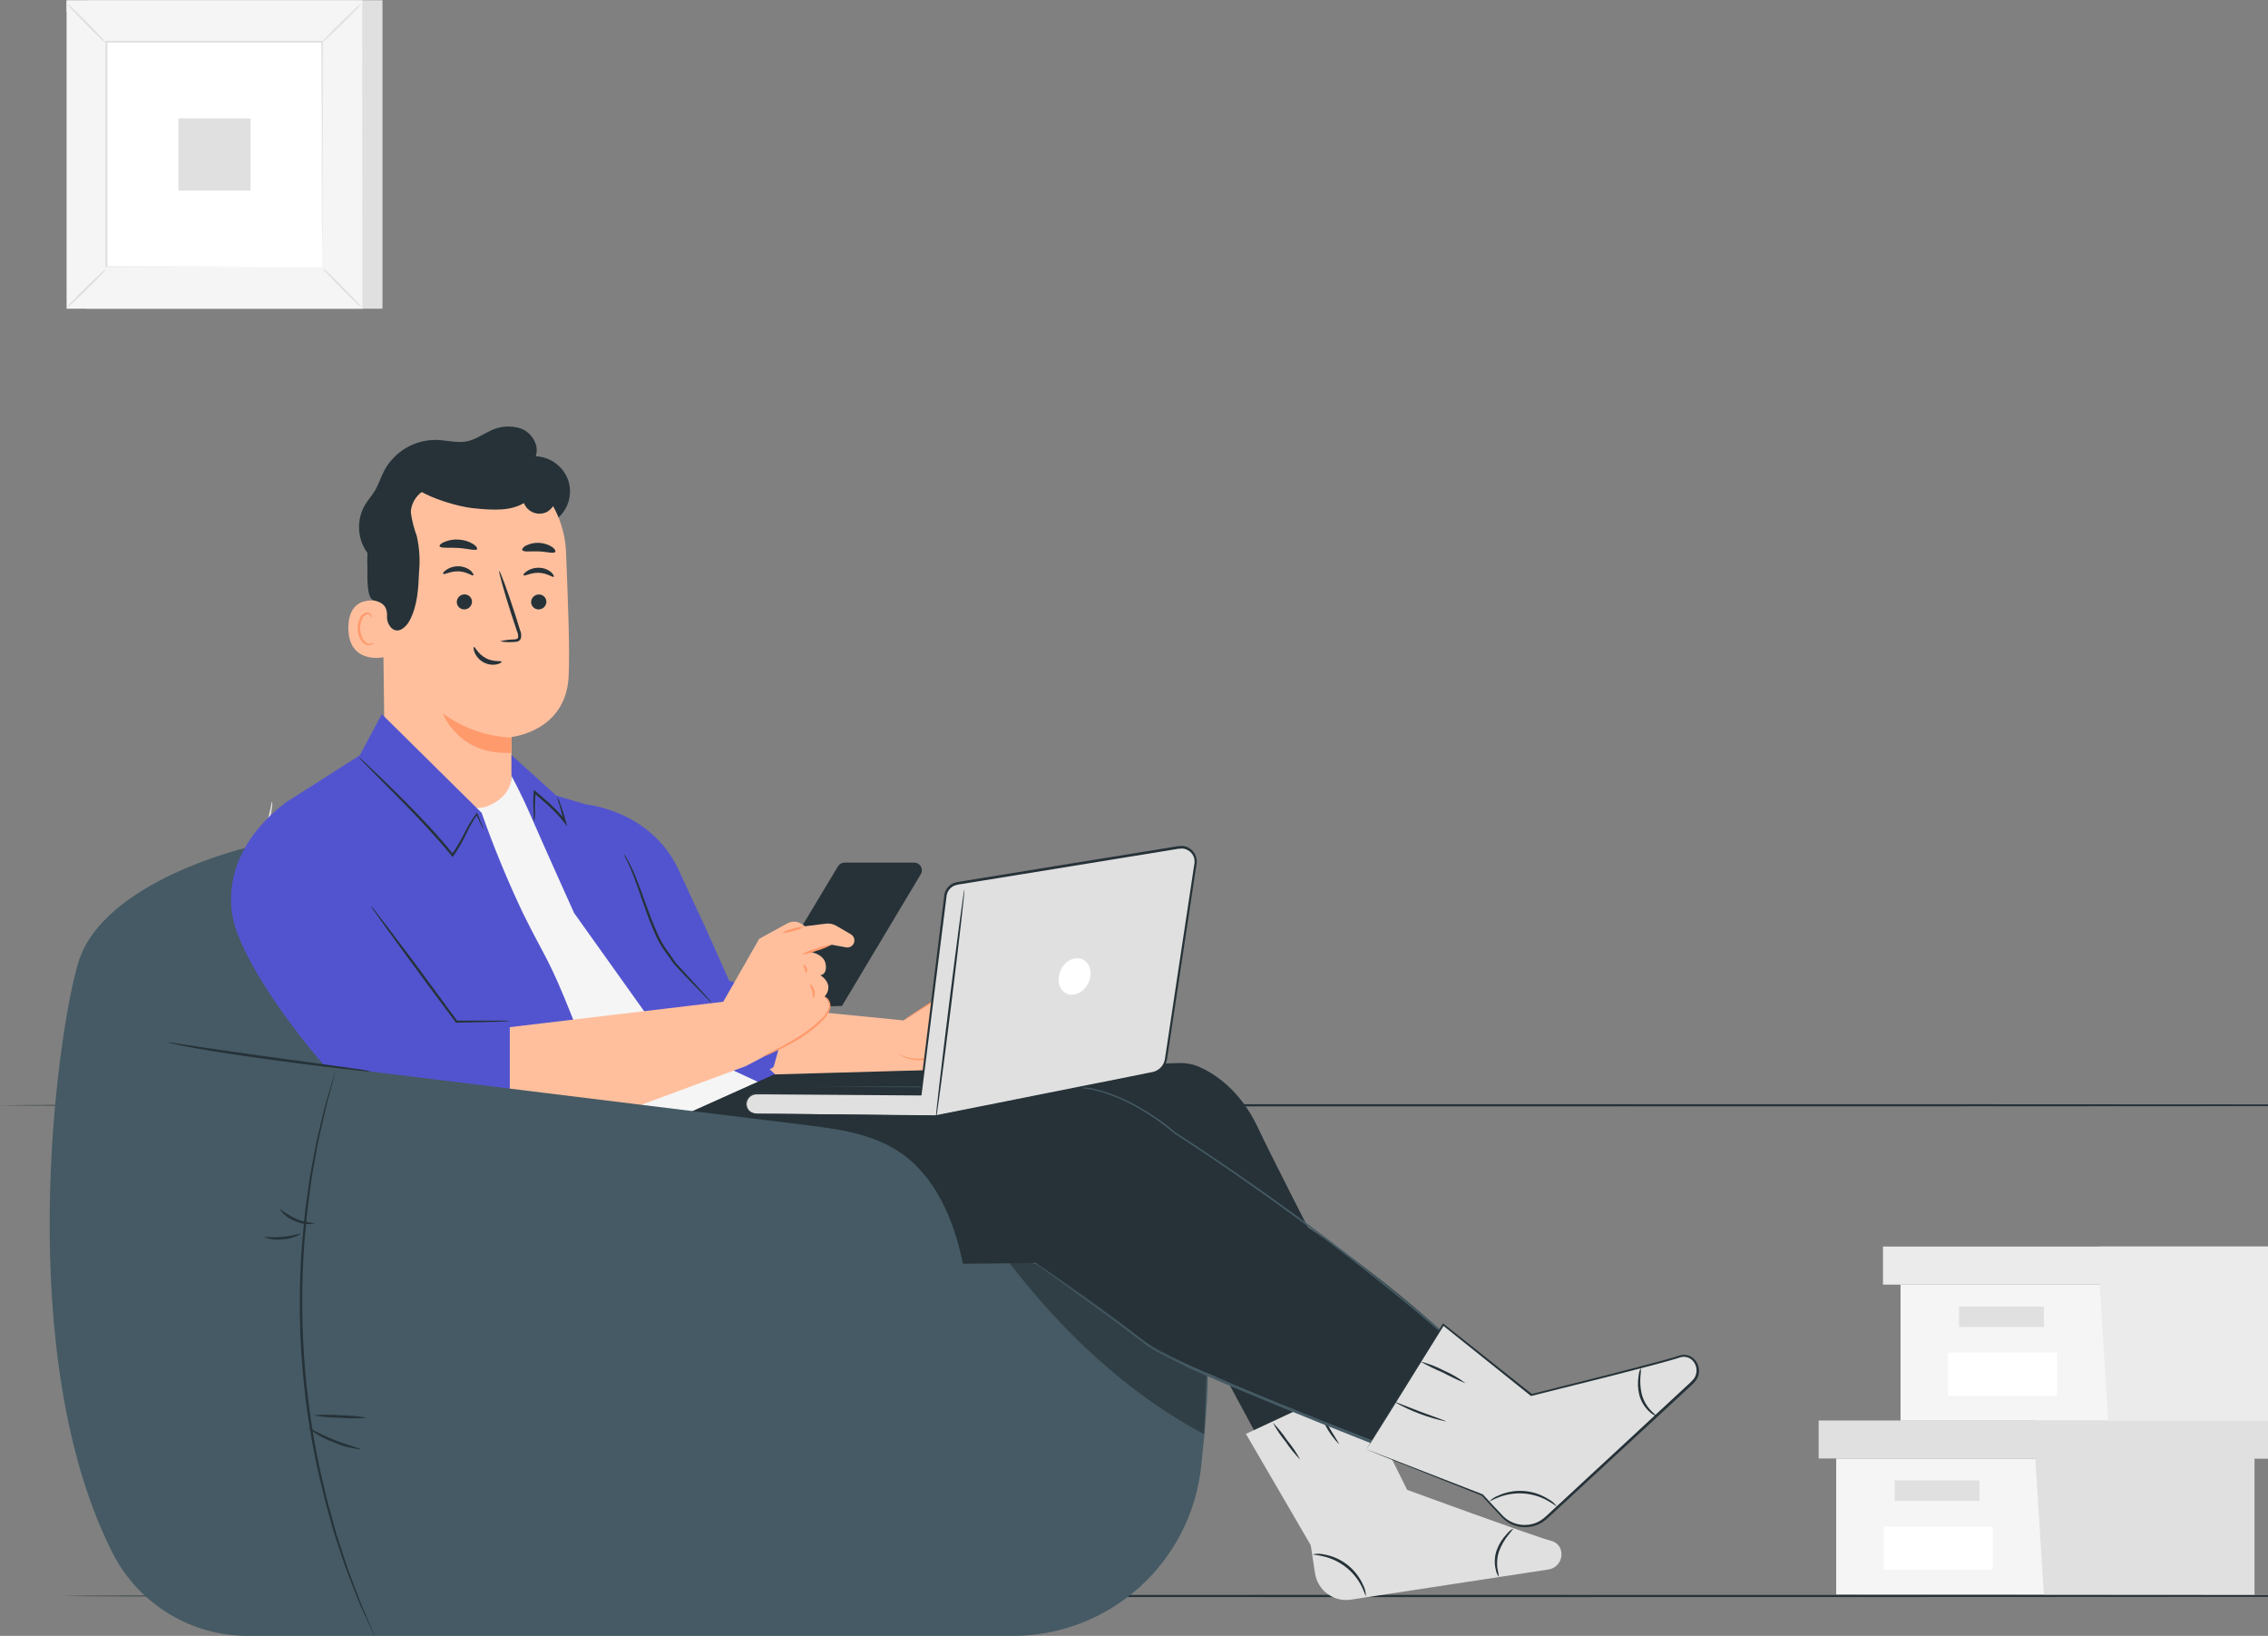 <svg width="624" height="450" viewBox="0 0 624 450" fill="none" xmlns="http://www.w3.org/2000/svg">
<rect x="0" y="0" width="624" height="450" fill="#808080" stroke="none"/>
<path d="M105.231 0.07H23.838V84.917H105.231V0.07Z" fill="#E0E0E0"/>
<path d="M99.718 0.07H18.325V84.917H99.718V0.07Z" fill="#F5F5F5"/>
<path d="M99.741 84.941H18.36V0H99.8L99.741 84.941ZM18.348 84.941H99.681V0.095H18.36L18.348 84.941Z" fill="#E0E0E0"/>
<path d="M88.775 11.476H29.268V73.502H88.775V11.476Z" fill="white"/>
<path d="M29.269 73.928C28.851 74.546 28.367 75.118 27.825 75.631C26.879 76.637 25.542 77.997 24.051 79.464C22.561 80.931 21.177 82.256 20.159 83.191C19.613 83.731 19.01 84.211 18.361 84.622C18.772 83.995 19.261 83.422 19.816 82.919C20.774 81.913 22.111 80.552 23.614 79.074C25.116 77.595 26.488 76.282 27.506 75.347C28.03 74.8 28.623 74.323 29.269 73.928Z" fill="#E0E0E0"/>
<path d="M88.774 73.774C89.414 74.192 90.001 74.685 90.525 75.241C91.531 76.187 92.891 77.524 94.358 79.015C95.825 80.505 97.15 81.889 98.085 82.907C98.625 83.423 99.105 83.999 99.516 84.622C98.889 84.211 98.317 83.722 97.813 83.167C96.807 82.221 95.447 80.884 93.968 79.382C92.489 77.879 91.176 76.495 90.241 75.478C89.68 74.976 89.187 74.403 88.774 73.774Z" fill="#E0E0E0"/>
<path d="M88.609 11.641C89.032 11.019 89.524 10.447 90.076 9.937C91.022 8.932 92.359 7.571 93.862 6.104C95.364 4.637 96.737 3.312 97.742 2.378C98.257 1.832 98.838 1.351 99.469 0.946C99.048 1.569 98.555 2.14 98.002 2.65C97.056 3.655 95.719 5.016 94.217 6.495C92.714 7.973 91.33 9.287 90.325 10.221C89.815 10.765 89.238 11.242 88.609 11.641Z" fill="#E0E0E0"/>
<path d="M29.103 11.83C28.478 11.411 27.907 10.919 27.399 10.363C26.394 9.417 25.033 8.08 23.555 6.578C22.076 5.075 20.727 3.667 19.84 2.662C19.273 2.154 18.776 1.573 18.361 0.935C18.996 1.341 19.579 1.821 20.1 2.366C21.106 3.313 22.466 4.649 23.945 6.152C25.424 7.654 26.749 9.038 27.672 10.044C28.221 10.578 28.701 11.178 29.103 11.83Z" fill="#E0E0E0"/>
<path d="M88.609 73.514C88.609 73.514 88.609 73.407 88.609 73.206C88.609 73.005 88.609 72.709 88.609 72.343C88.609 71.562 88.609 70.45 88.609 68.995C88.609 66.061 88.609 61.778 88.538 56.348C88.538 45.488 88.538 30.014 88.432 11.476L88.656 11.713H29.316L29.576 11.452C29.576 34.225 29.576 55.52 29.576 73.49L29.351 73.265L72.319 73.372H84.386H87.58H88.408C88.502 73.36 88.598 73.36 88.692 73.372H87.627H84.48H72.461L29.351 73.49H29.008V73.265C29.008 55.603 29.008 34.308 29.008 11.476V11.216H29.28H88.621H88.846V11.44C88.846 30.038 88.763 45.559 88.739 56.466C88.739 61.873 88.739 66.132 88.668 69.054C88.668 70.485 88.668 71.585 88.668 72.354C88.668 72.721 88.668 72.993 88.668 73.194C88.655 73.302 88.636 73.409 88.609 73.514Z" fill="#E0E0E0"/>
<path d="M68.935 32.569H49.084V52.42H68.935V32.569Z" fill="#E0E0E0"/>
<path d="M76.328 228.455C81.551 229.682 86.977 229.764 92.234 228.693C97.49 227.623 102.453 225.427 106.779 222.255C101.687 219.691 95.862 218.976 90.3 220.233C84.787 221.487 79.747 223.959 76.328 228.455Z" fill="#E0E0E0"/>
<path d="M90.999 213.559C90.46 213.908 89.899 214.22 89.319 214.494C87.808 215.352 86.357 216.313 84.977 217.369C82.944 218.953 81.037 220.693 79.275 222.574C77.264 224.692 75.205 227.152 73.1 229.779C68.888 235.067 64.949 239.74 62.594 243.478C61.639 244.935 60.758 246.439 59.956 247.985C59.682 248.563 59.374 249.124 59.033 249.665C59.033 249.665 59.033 249.5 59.187 249.192C59.341 248.885 59.483 248.435 59.743 247.879C60.481 246.288 61.315 244.744 62.239 243.253C64.534 239.432 68.439 234.688 72.638 229.412C74.756 226.774 76.838 224.313 78.885 222.207C80.683 220.322 82.638 218.593 84.729 217.038C86.141 215.995 87.641 215.077 89.212 214.293C89.769 214.021 90.23 213.843 90.526 213.713C90.821 213.583 90.987 213.536 90.999 213.559Z" fill="#E0E0E0"/>
<path d="M91.625 225.272C90.456 225.529 89.27 225.703 88.076 225.792C85.231 226.076 82.419 226.627 79.677 227.437C76.966 228.325 74.423 229.66 72.153 231.388C70.413 232.725 69.597 233.837 69.514 233.754C69.645 233.458 69.825 233.186 70.047 232.95C70.597 232.258 71.215 231.624 71.892 231.057C74.133 229.189 76.712 227.767 79.487 226.869C82.268 226.044 85.134 225.54 88.029 225.366C89.222 225.225 90.426 225.194 91.625 225.272Z" fill="#E0E0E0"/>
<path d="M70.567 232.489C70.378 232.382 71.975 229.945 73.217 226.668C74.459 223.391 74.649 220.457 74.862 220.481C74.945 221.115 74.925 221.758 74.802 222.386C74.624 223.91 74.275 225.41 73.761 226.857C73.227 228.295 72.541 229.671 71.715 230.963C71.413 231.527 71.026 232.042 70.567 232.489Z" fill="#E0E0E0"/>
<path d="M31.066 255.534C31.941 270.996 36.602 286.742 43.772 302.642H74.956C81.794 286.896 86.136 271.185 86.905 255.534H31.066Z" fill="#E0E0E0"/>
<path d="M81.853 280.508C81.853 280.673 71.585 280.804 58.926 280.804C46.268 280.804 35.987 280.673 35.987 280.508C35.987 280.342 46.256 280.212 58.926 280.212C71.597 280.212 81.853 280.378 81.853 280.508Z" fill="#FAFAFA"/>
<path d="M81.155 286.114C81.155 286.268 71.537 286.398 59.66 286.398C47.782 286.398 38.164 286.268 38.164 286.114C38.164 285.961 47.782 285.819 59.66 285.819C71.537 285.819 81.155 285.949 81.155 286.114Z" fill="#FAFAFA"/>
<path d="M44.28 265.625C44.659 270.409 44.659 275.215 44.28 279.999C43.886 275.216 43.886 270.408 44.28 265.625Z" fill="#FAFAFA"/>
<path d="M60.949 265.625C61.343 270.578 61.343 275.555 60.949 280.508C60.555 275.555 60.555 270.578 60.949 265.625Z" fill="#FAFAFA"/>
<path d="M76.672 265.506C76.968 268.022 77.067 270.558 76.968 273.089C77.067 275.621 76.968 278.156 76.672 280.673C76.375 278.156 76.276 275.621 76.376 273.089C76.276 270.558 76.375 268.022 76.672 265.506Z" fill="#FAFAFA"/>
<path d="M85.923 265.625C85.923 265.791 73.88 265.921 59.021 265.921C44.163 265.921 32.131 265.791 32.131 265.625C32.131 265.459 44.163 265.341 59.021 265.341C73.88 265.341 85.923 265.471 85.923 265.625Z" fill="#FAFAFA"/>
<path d="M505.199 401.2V438.619H559.914H620.272V401.2H505.199Z" fill="#F5F5F5"/>
<path d="M500.373 390.742V401.2H624.307V390.742H559.915H500.373Z" fill="#E0E0E0"/>
<path d="M562.34 438.619H620.272V401.2H624.307V390.742H559.915V400.23L562.34 438.619Z" fill="#E0E0E0"/>
<path d="M544.629 407.234H521.288V412.865H544.629V407.234Z" fill="#E0E0E0"/>
<path d="M548.249 419.915H518.283V431.805H548.249V419.915Z" fill="white"/>
<path d="M522.897 353.37V390.789H577.624H637.982V353.37H522.897Z" fill="#F5F5F5"/>
<path d="M518.071 342.9V353.369H642.005V342.9H577.624H518.071Z" fill="#EBEBEB"/>
<path d="M580.037 390.789H637.982V353.369H642.004V342.9H577.624V352.399L580.037 390.789Z" fill="#EBEBEB"/>
<path d="M562.34 359.403H538.999V365.034H562.34V359.403Z" fill="#E0E0E0"/>
<path d="M565.96 372.073H535.994V383.963H565.96V372.073Z" fill="white"/>
<path d="M784.169 304.038C784.169 304.204 608.608 304.346 392.102 304.346C175.597 304.346 0 304.192 0 304.038C0 303.884 175.514 303.73 392.102 303.73C608.691 303.73 784.169 303.861 784.169 304.038Z" fill="#263238"/>
<path d="M767.335 439.021C767.335 439.187 599.345 439.329 392.103 439.329C184.86 439.329 16.835 439.187 16.835 439.021C16.835 438.856 184.825 438.714 392.103 438.714C599.381 438.714 767.335 438.903 767.335 439.021Z" fill="#263238"/>
<path d="M156.385 132.274C155.747 130.369 154.546 128.702 152.941 127.494C151.335 126.285 149.401 125.593 147.394 125.507C148.435 122.585 146.436 119.214 143.596 117.983C142.14 117.456 140.588 117.242 139.043 117.354C137.498 117.466 135.994 117.902 134.629 118.634C132.653 119.569 130.808 120.87 128.714 121.355C125.91 121.994 123.012 121.106 120.149 121.012C117.211 120.956 114.314 121.709 111.775 123.188C109.235 124.667 107.152 126.816 105.751 129.399C104.793 131.21 104.201 133.209 103.149 134.972C102.297 136.379 101.185 137.61 100.345 139.029C99.172 141.108 98.638 143.486 98.811 145.866C98.984 148.246 99.855 150.522 101.315 152.409L141.644 143.146C143.302 144.293 145.276 144.893 147.291 144.863C149.306 144.834 151.262 144.176 152.885 142.981C154.508 141.787 155.718 140.115 156.345 138.2C156.973 136.285 156.987 134.221 156.385 132.298V132.274Z" fill="#263238"/>
<path d="M249.288 280.768L210.402 276.911L208.154 297.105L252.068 295.579L249.288 280.768Z" fill="#FFBF9D"/>
<path d="M278.828 292.598C278.58 292.948 278.235 293.218 277.835 293.373C277.436 293.529 276.999 293.564 276.58 293.473C276.4 293.425 276.225 293.358 276.059 293.272C274.876 292.693 275.409 290.22 275.409 290.22L269.706 288.351C269.706 288.351 261.331 292.042 258.113 294.869C254.895 297.697 248.412 293.97 248.412 293.97L247.986 281.123L260.29 273.09C260.29 273.09 259.532 273.575 260.562 271.907C261.591 270.239 264.868 271.422 264.868 271.422C265.542 270.605 267.802 270.629 267.802 270.629L277.065 273.208C278.009 273.47 278.882 273.941 279.619 274.586C280.356 275.231 280.939 276.034 281.324 276.935L284.317 283.879C284.317 283.879 285.713 288.765 285.204 289.794C284.988 290.208 284.628 290.528 284.192 290.694C283.756 290.859 283.274 290.859 282.838 290.693C282.838 290.693 281.892 293.604 281.099 293.592C280.298 293.423 279.536 293.106 278.851 292.657L278.828 292.598Z" fill="#FFBF9D"/>
<path d="M260.49 293.189C260.713 293.095 260.927 292.98 261.129 292.846L262.904 291.829C265.132 290.595 267.431 289.493 269.789 288.528H269.647L275.337 290.445L275.172 290.161C275.084 290.641 275.044 291.128 275.053 291.616C275.048 292.149 275.201 292.672 275.491 293.119C275.679 293.347 275.93 293.516 276.213 293.604C276.47 293.717 276.748 293.777 277.029 293.781C277.609 293.782 278.171 293.576 278.614 293.201C278.725 293.108 278.828 293.005 278.922 292.894L278.993 292.811L278.626 292.882L278.804 292.988C279.032 293.132 279.269 293.263 279.513 293.379C279.761 293.504 280.018 293.611 280.282 293.698C280.42 293.752 280.563 293.791 280.708 293.816C280.89 293.869 281.083 293.869 281.264 293.816C281.554 293.655 281.796 293.418 281.962 293.13C282.116 292.887 282.255 292.634 282.376 292.373C282.621 291.854 282.834 291.321 283.015 290.776L282.637 290.954C283.018 291.104 283.434 291.147 283.839 291.079C284.243 291.01 284.621 290.832 284.932 290.563C285.252 290.273 285.461 289.879 285.523 289.451C285.566 289.058 285.566 288.661 285.523 288.268C285.314 286.761 284.998 285.27 284.577 283.808L282.98 280.105L281.974 277.739C281.664 276.93 281.267 276.156 280.791 275.432C280.286 274.729 279.642 274.137 278.898 273.693C278.158 273.284 277.361 272.988 276.532 272.818L267.79 270.452H267.719C267.174 270.458 266.632 270.514 266.098 270.617C265.528 270.693 264.997 270.95 264.584 271.351H264.927C264.482 271.054 263.971 270.871 263.439 270.818C262.907 270.764 262.37 270.842 261.874 271.043C260.994 271.492 260.32 272.264 259.993 273.196L260.088 273.078L251.606 278.579L249.323 280.105C249.049 280.275 248.788 280.465 248.542 280.673C248.84 280.547 249.125 280.393 249.394 280.212L251.76 278.792L260.337 273.468V273.397C260.629 272.589 261.217 271.922 261.981 271.528C262.403 271.367 262.858 271.31 263.307 271.361C263.755 271.413 264.185 271.571 264.56 271.824L264.749 271.942L264.903 271.777C265.235 271.483 265.647 271.293 266.086 271.233C266.581 271.137 267.084 271.089 267.588 271.091L276.307 273.551C277.074 273.712 277.811 273.987 278.496 274.368C279.166 274.774 279.746 275.313 280.2 275.953C280.644 276.639 281.009 277.373 281.288 278.141C281.631 278.922 281.962 279.703 282.305 280.507L283.902 284.21C284.317 285.641 284.63 287.1 284.837 288.576C284.872 288.918 284.872 289.263 284.837 289.605C284.795 289.896 284.653 290.164 284.435 290.362C284.204 290.556 283.925 290.684 283.628 290.734C283.33 290.784 283.025 290.754 282.743 290.646L282.459 290.551L282.364 290.823C282.2 291.346 281.999 291.856 281.761 292.35C281.596 292.805 281.319 293.212 280.957 293.533C280.874 293.543 280.791 293.543 280.708 293.533L280.365 293.438C280.129 293.355 279.892 293.249 279.655 293.142C279.424 293.032 279.199 292.909 278.981 292.775L278.815 292.681L278.449 292.752V292.823C278.372 292.908 278.289 292.987 278.2 293.059C277.87 293.344 277.453 293.507 277.017 293.521C276.798 293.52 276.581 293.476 276.378 293.391C276.181 293.344 276.006 293.231 275.881 293.071C275.491 292.287 275.399 291.387 275.621 290.54V290.315L275.42 290.256L269.718 288.41H269.647H269.576C267.221 289.414 264.936 290.576 262.738 291.888C261.969 292.35 261.389 292.728 260.999 293C260.825 293.051 260.655 293.115 260.49 293.189Z" fill="#FF9A6C"/>
<path d="M265.944 274.971C266.84 275.556 267.811 276.018 268.831 276.343C271.308 277.276 273.898 277.881 276.532 278.141L276.248 277.881C276.343 278.378 276.426 278.887 276.556 279.407C277.227 282.343 278.456 285.122 280.176 287.594C280.694 288.334 281.264 289.038 281.879 289.7C282.317 290.173 282.589 290.398 282.625 290.374C282.66 290.35 281.749 289.25 280.543 287.345C278.972 284.861 277.832 282.129 277.171 279.265C277.053 278.768 276.958 278.26 276.875 277.787V277.538H276.639C274.05 277.285 271.497 276.758 269.02 275.965C268.015 275.574 266.988 275.243 265.944 274.971Z" fill="#FF9A6C"/>
<path d="M274.036 281.88C274.306 285.849 276.104 289.559 279.052 292.231C279.205 292.101 277.478 290.137 276.106 287.274C274.734 284.411 274.225 281.844 274.036 281.88Z" fill="#FF9A6C"/>
<path d="M247.146 289.841C247.146 289.841 247.229 289.936 247.418 290.066C247.7 290.253 247.992 290.423 248.294 290.575C249.44 291.134 250.679 291.479 251.949 291.592C253.9 291.769 255.862 291.388 257.604 290.492C259.827 289.353 261.586 287.481 262.585 285.192L262.206 285.37C264.388 286.155 266.67 286.625 268.985 286.766C269.844 286.813 270.705 286.813 271.564 286.766C272.425 286.768 273.28 286.628 274.096 286.351C274.551 286.198 274.935 285.882 275.172 285.464C275.272 285.249 275.329 285.016 275.339 284.778C275.35 284.541 275.313 284.303 275.231 284.08C275.063 283.638 274.727 283.281 274.297 283.086L273.256 282.637C270.499 281.454 267.956 280.59 265.814 279.892C263.673 279.194 261.899 278.709 260.68 278.402C260.053 278.204 259.406 278.073 258.752 278.011C259.358 278.257 259.978 278.467 260.609 278.638C261.792 279.017 263.543 279.573 265.672 280.318C267.802 281.063 270.298 282.01 273.031 283.181L274.06 283.631C274.338 283.761 274.554 283.994 274.663 284.281C274.724 284.425 274.755 284.58 274.755 284.737C274.755 284.893 274.724 285.048 274.663 285.192C274.489 285.478 274.215 285.689 273.894 285.784C273.131 286.032 272.331 286.152 271.528 286.139C270.7 286.139 269.86 286.139 269.009 286.139C266.752 286 264.526 285.546 262.395 284.79L262.123 284.695L262.017 284.955C261.067 287.142 259.397 288.937 257.285 290.043C255.631 290.919 253.77 291.328 251.902 291.226C250.681 291.147 249.482 290.867 248.353 290.397C247.572 290.09 247.17 289.841 247.146 289.841Z" fill="#FF9A6C"/>
<path d="M123.154 230.797C118.539 230.694 114.149 228.788 110.924 225.486C107.7 222.184 105.898 217.749 105.905 213.134L105.172 154.562C104.485 138.84 112.814 125.318 128.11 125.058H129.53C143.786 125.661 155.19 137.408 155.746 152.066C156.267 165.706 156.823 178.874 156.444 186.161C155.651 201.256 140.733 202.723 140.733 202.723C140.733 202.723 140.733 208.343 140.733 212.779C140.773 215.112 140.348 217.43 139.485 219.598C138.622 221.766 137.338 223.742 135.706 225.41C134.074 227.078 132.128 228.405 129.979 229.316C127.83 230.226 125.523 230.702 123.189 230.714L123.154 230.797Z" fill="#FFBF9D"/>
<path d="M140.733 202.901C133.929 202.59 127.368 200.286 121.863 196.276C121.863 196.276 126.004 207.822 140.697 207.077L140.733 202.901Z" fill="#FF9A6C"/>
<path d="M150.339 165.541C150.323 166.093 150.096 166.619 149.704 167.009C149.312 167.399 148.785 167.623 148.233 167.635C147.962 167.644 147.691 167.599 147.438 167.503C147.184 167.406 146.952 167.26 146.756 167.073C146.56 166.885 146.403 166.661 146.295 166.412C146.187 166.163 146.13 165.895 146.127 165.624C146.133 165.068 146.357 164.537 146.751 164.146C147.145 163.754 147.677 163.533 148.233 163.53C148.503 163.522 148.773 163.568 149.026 163.665C149.279 163.762 149.51 163.908 149.706 164.095C149.902 164.282 150.058 164.507 150.167 164.755C150.276 165.003 150.334 165.27 150.339 165.541Z" fill="#263238"/>
<path d="M152.362 158.656C152.09 158.928 150.552 157.65 148.293 157.567C146.033 157.484 144.341 158.561 144.105 158.265C143.868 157.969 144.282 157.638 145.016 157.082C146.016 156.433 147.196 156.114 148.387 156.171C149.56 156.204 150.69 156.62 151.605 157.354C152.279 158.017 152.492 158.525 152.362 158.656Z" fill="#263238"/>
<path d="M129.861 165.541C129.852 166.095 129.627 166.624 129.234 167.015C128.84 167.406 128.31 167.629 127.755 167.635C127.485 167.639 127.216 167.59 126.964 167.49C126.712 167.39 126.483 167.241 126.289 167.052C126.096 166.863 125.942 166.637 125.836 166.388C125.73 166.138 125.675 165.871 125.673 165.6C125.683 165.045 125.908 164.516 126.301 164.125C126.694 163.734 127.225 163.512 127.779 163.506C128.05 163.5 128.32 163.548 128.572 163.647C128.825 163.746 129.055 163.895 129.249 164.085C129.443 164.275 129.597 164.501 129.702 164.751C129.807 165.001 129.861 165.27 129.861 165.541Z" fill="#263238"/>
<path d="M130.239 158.254C129.967 158.526 128.417 157.248 126.17 157.165C123.922 157.082 122.218 158.159 121.982 157.863C121.745 157.567 122.147 157.236 122.893 156.68C123.893 156.031 125.073 155.712 126.264 155.769C127.436 155.807 128.565 156.221 129.482 156.952C130.145 157.615 130.369 158.135 130.239 158.254Z" fill="#263238"/>
<path d="M137.61 176.425C138.813 176.095 140.053 175.92 141.301 175.904C141.881 175.904 142.484 175.774 142.543 175.372C142.613 174.762 142.502 174.145 142.224 173.597C141.739 172.142 141.23 170.616 140.709 169.019C138.592 162.489 137.16 157.189 137.35 157.059C137.539 156.928 139.526 162.181 141.632 168.711C142.141 170.32 142.626 171.846 143.075 173.313C143.423 174.052 143.498 174.89 143.288 175.679C143.197 175.881 143.062 176.06 142.892 176.201C142.722 176.343 142.521 176.443 142.306 176.496C141.985 176.573 141.655 176.609 141.325 176.602C140.084 176.701 138.835 176.641 137.61 176.425Z" fill="#263238"/>
<path d="M131.257 151.037C130.925 151.617 128.76 150.895 126.099 150.73C123.437 150.564 121.201 150.883 120.952 150.256C120.846 149.961 121.319 149.452 122.277 149.073C123.534 148.538 124.903 148.319 126.264 148.434C127.626 148.512 128.949 148.918 130.121 149.617C131.008 150.173 131.399 150.753 131.257 151.037Z" fill="#263238"/>
<path d="M152.74 151.841C152.255 152.362 150.374 151.759 148.221 151.676C146.068 151.593 144.14 151.924 143.726 151.356C143.537 151.084 143.844 150.564 144.672 150.09C145.814 149.518 147.086 149.254 148.362 149.322C149.637 149.39 150.873 149.79 151.948 150.481C152.705 151.037 152.953 151.593 152.74 151.841Z" fill="#263238"/>
<path d="M105.905 165.789C105.656 165.671 95.943 162.299 95.849 172.627C95.754 182.955 105.857 180.908 105.881 180.636C105.905 180.364 105.905 165.789 105.905 165.789Z" fill="#FFBF9D"/>
<path d="M102.864 176.685C102.864 176.685 102.686 176.815 102.391 176.945C102.183 177.032 101.959 177.077 101.734 177.077C101.509 177.077 101.285 177.032 101.077 176.945C100.025 176.531 99.137 174.792 99.114 172.923C99.089 172.04 99.263 171.163 99.622 170.356C99.716 170.037 99.885 169.746 100.116 169.507C100.347 169.268 100.632 169.088 100.947 168.984C101.151 168.93 101.368 168.952 101.557 169.046C101.746 169.139 101.895 169.298 101.977 169.492C102.118 169.776 102.047 169.989 102.107 170.001C102.166 170.013 102.32 169.835 102.237 169.41C102.191 169.152 102.052 168.92 101.846 168.759C101.716 168.647 101.563 168.564 101.397 168.517C101.232 168.47 101.058 168.46 100.888 168.487C100.471 168.568 100.082 168.756 99.759 169.032C99.436 169.307 99.189 169.661 99.043 170.06C98.609 170.955 98.394 171.941 98.416 172.935C98.416 175.017 99.48 176.981 100.924 177.43C101.192 177.511 101.475 177.53 101.752 177.485C102.029 177.44 102.292 177.332 102.521 177.17C102.84 176.934 102.899 176.709 102.864 176.685Z" fill="#FF9A6C"/>
<path d="M113.121 139.999C113.356 138.678 113.947 137.447 114.831 136.437C115.715 135.428 116.858 134.68 118.137 134.274C120.341 133.532 122.731 133.561 124.916 134.356C130.583 136.415 140.295 139.503 142.768 137.527C146.388 134.688 147.263 132.795 147.263 132.795L149.263 134.972C150.883 134.049 146.009 128.631 142.011 126.761C135.977 123.946 126.761 122.207 121.189 123.827C114.482 125.779 108.91 129.198 105.538 135.48C102.291 141.893 100.762 149.039 101.102 156.219C101.102 158.407 100.758 164.677 102.864 165.162C104.509 165.529 106.603 166.263 106.484 169.409C106.402 170.558 106.776 171.693 107.525 172.568C109.359 174.579 111.607 172.686 112.648 170.794C114.86 166.748 115.109 161.921 115.298 157.283C115.613 153.994 115.401 150.675 114.671 147.452C113.908 145.402 113.364 143.277 113.05 141.111C113.035 140.739 113.059 140.367 113.121 139.999Z" fill="#263238"/>
<path d="M138 182.009C138.059 182.163 137.598 182.553 136.663 182.754C135.424 183.001 134.137 182.8 133.031 182.186C131.923 181.584 131.054 180.619 130.571 179.453C130.216 178.566 130.275 177.975 130.441 177.927C130.606 177.88 131.541 179.891 133.658 181.039C135.776 182.186 137.906 181.666 138 182.009Z" fill="#263238"/>
<path d="M148.493 319.831L100.439 309.255L69.55 232.725C69.55 232.725 28.274 241.882 21.472 264.998C15.557 284.932 3.419 373.044 31.055 427.357C34.576 434.199 39.92 439.934 46.496 443.93C53.072 447.926 60.625 450.026 68.32 450H278.626C291.449 450.001 303.822 445.277 313.381 436.731C322.94 428.184 329.014 416.415 330.443 403.672C331.626 393.025 332.454 382.934 332.288 376.356L298.525 350.448L148.493 319.831Z" fill="#455A64"/>
<g opacity="0.3">
<path d="M276.97 346.449C291.77 365.78 309.776 383.123 331.307 394.504L332.336 368.264L292.562 339.955L276.97 346.449Z" fill="black"/>
</g>
<path d="M118.243 217.843C118.243 219.239 129.175 223.758 134.108 221.77C141.632 218.765 140.697 212.862 140.697 212.862L144.873 217.263L186.717 281.028L217.819 301.554L168.037 317.323L115.842 257.368L118.243 217.843Z" fill="#F5F5F5"/>
<path d="M105.053 196.442L103.953 198.5L98.984 207.763L78.317 220.942L120.823 271.469L140.213 317.323L186.706 331.874C186.706 331.874 164.583 297.862 157.71 280.472C150.836 263.081 150.138 263.91 143.868 251.157C139.606 242.172 135.815 232.971 132.511 223.592L105.053 196.442Z" fill="#5254CF"/>
<path d="M204.64 287.475L213.761 295.981L216.34 301.234L182.434 285.464L157.958 251.157C157.958 251.157 149.239 231.814 146.246 224.882C143.087 217.594 140.733 213.465 140.733 213.465V207.716L153.072 218.86L163.376 221.924L180.601 249.134L204.64 287.475Z" fill="#5254CF"/>
<path d="M194.194 255.392C194.194 255.392 190.077 246.614 186.717 239.314C179.146 222.87 161.294 221.309 161.294 221.309L181.027 276.036L205.196 293.178C205.196 293.178 212.081 295.544 212.945 293.178C212.945 293.178 217.972 275.03 217.819 274.959C217.665 274.888 200.617 269.789 200.617 269.789L193.756 254.41" fill="#5254CF"/>
<path d="M230.549 238.309L207.065 277.432L231.661 276.71L253.345 240.462C253.536 240.144 253.639 239.781 253.643 239.411C253.648 239.04 253.554 238.675 253.371 238.352C253.188 238.03 252.923 237.762 252.602 237.575C252.282 237.389 251.918 237.291 251.547 237.291H232.347C231.985 237.291 231.629 237.385 231.313 237.563C230.998 237.741 230.735 237.998 230.549 238.309Z" fill="#263238"/>
<path d="M140.212 282.554L198.996 275.562L208.875 258.255L216.612 254.008C217.253 253.653 217.982 253.489 218.714 253.535C219.445 253.581 220.148 253.835 220.74 254.268L221.474 254.8L227.211 254.079C228.189 253.95 229.182 254.146 230.039 254.635L234.108 257.001C234.402 257.173 234.645 257.418 234.815 257.712C234.985 258.007 235.076 258.34 235.079 258.681C235.078 258.967 235.015 259.249 234.893 259.508C234.771 259.767 234.594 259.996 234.374 260.179C234.154 260.362 233.896 260.494 233.619 260.566C233.342 260.639 233.053 260.649 232.772 260.597L228.82 259.875L222.763 261.851C222.763 261.851 226.667 262.265 227.164 265.223C227.661 268.18 225.685 268.251 225.685 268.251C225.685 268.251 229.79 270.617 226.868 274.166C226.868 274.166 230.299 276.45 226.454 280.779C223.863 283.713 205.16 293.272 205.16 293.272L140.212 317.323V282.554Z" fill="#FFBF9D"/>
<path d="M226.774 274.143C226.774 274.143 227.211 274.143 227.732 274.675C228.07 275.067 228.305 275.538 228.415 276.044C228.524 276.551 228.505 277.076 228.359 277.573C227.845 278.98 226.972 280.228 225.827 281.193C224.55 282.444 223.169 283.584 221.699 284.601C219.012 286.401 216.174 287.965 213.216 289.274C212.031 289.888 210.792 290.391 209.513 290.776C210.653 290.066 211.838 289.434 213.063 288.883C215.929 287.476 218.696 285.876 221.344 284.092C222.793 283.097 224.162 281.989 225.437 280.779C226.535 279.898 227.393 278.755 227.933 277.455C228.083 277.019 228.126 276.553 228.061 276.096C227.995 275.64 227.821 275.205 227.555 274.829C227.327 274.565 227.065 274.334 226.774 274.143Z" fill="#FF9A6C"/>
<path d="M221.261 254.954C220.363 255.508 219.367 255.886 218.327 256.066C217.337 256.436 216.284 256.612 215.228 256.586C216.123 256.028 217.12 255.65 218.161 255.474C219.152 255.105 220.204 254.928 221.261 254.954Z" fill="#FF9A6C"/>
<path d="M228.833 259.828C227.554 260.568 226.181 261.133 224.752 261.508C223.381 262.067 221.94 262.437 220.469 262.608C221.743 261.858 223.117 261.292 224.551 260.928C225.919 260.363 227.361 259.992 228.833 259.828Z" fill="#FF9A6C"/>
<path d="M221.841 267.672C221.664 267.672 221.581 267.139 221.38 266.56C221.179 265.98 220.942 265.53 221.072 265.377C221.203 265.223 221.723 265.613 221.96 266.335C222.196 267.056 221.948 267.695 221.841 267.672Z" fill="#FF9A6C"/>
<path d="M223.793 274.462C223.616 274.462 223.687 273.575 223.438 272.617C223.19 271.658 222.764 270.925 222.894 270.807C223.024 270.688 223.758 271.327 224.077 272.463C224.396 273.598 223.947 274.462 223.793 274.462Z" fill="#FF9A6C"/>
<path d="M79.973 219.889C78.009 221.072 61.388 232.429 63.813 251.026C66.238 269.624 103.03 311.668 110.708 312.473L140.224 317.323V282.554L126.028 281.75L107.478 245.36L79.973 219.889Z" fill="#5254CF"/>
<path d="M140.212 280.874C139.865 280.938 139.512 280.97 139.159 280.969L136.178 281.087L125.602 281.324H125.46L125.365 281.205L117.888 271.15C113.428 265.128 109.43 259.651 106.555 255.664L103.183 250.932C102.74 250.366 102.345 249.764 102 249.134C102.5 249.645 102.959 250.195 103.373 250.778L106.922 255.392C109.891 259.296 114.02 264.738 118.409 270.771L125.826 280.862L125.59 280.744H136.166H139.147C139.506 280.743 139.864 280.787 140.212 280.874Z" fill="#263238"/>
<path d="M133.043 228.135C132.82 227.801 132.626 227.449 132.463 227.082L131.008 224.03H131.327C130.253 225.591 129.3 227.233 128.476 228.939C127.433 231.211 126.194 233.388 124.773 235.446L124.537 235.777L124.288 235.458C122.372 233.092 120.183 230.595 117.829 228.028C112.683 222.433 107.761 217.582 104.248 214.033L100.095 209.81C99.57 209.314 99.088 208.776 98.652 208.201C99.232 208.636 99.778 209.114 100.285 209.632L104.579 213.702C108.128 217.168 113.156 221.983 118.326 227.579C120.692 230.158 122.869 232.689 124.773 235.067H124.276C125.689 233.039 126.939 230.903 128.015 228.679C128.876 226.966 129.886 225.331 131.032 223.793L131.221 223.533L131.339 223.817C131.871 225.094 132.309 226.124 132.64 226.94C132.825 227.319 132.96 227.721 133.043 228.135Z" fill="#263238"/>
<path d="M153.226 219.239C153.62 219.767 153.92 220.359 154.113 220.989C154.719 222.588 155.237 224.219 155.663 225.875L156.065 227.319L155.142 226.136C153.822 224.498 152.374 222.967 150.812 221.557C149.44 220.303 148.103 219.191 146.885 218.079L147.382 217.89C147.21 219.829 147.151 221.776 147.204 223.722C147.249 224.495 147.149 225.27 146.908 226.006C146.837 226.006 146.908 225.166 146.826 223.734C146.672 221.765 146.672 219.788 146.826 217.819L146.885 217.263L147.322 217.63C148.505 218.659 149.925 219.806 151.309 221.084C152.903 222.524 154.361 224.108 155.663 225.816L155.142 226.065C154.634 224.018 154.22 222.314 153.841 221.143C153.591 220.524 153.385 219.887 153.226 219.239Z" fill="#263238"/>
<path d="M195.921 275.929C195.416 275.535 194.945 275.099 194.513 274.628L190.881 270.913C189.355 269.316 187.545 267.53 185.557 265.317C184.646 264.134 183.842 262.868 182.895 261.626C181.935 260.284 181.111 258.849 180.435 257.344C179.027 254.292 177.962 251.275 177.004 248.542C176.046 245.809 175.206 243.337 174.437 241.302C173.668 239.267 172.958 237.634 172.414 236.57C172.093 236.021 171.809 235.452 171.562 234.866C171.562 234.866 171.692 234.985 171.87 235.245C172.15 235.623 172.407 236.018 172.639 236.428C173.487 237.954 174.234 239.535 174.874 241.16C175.714 243.195 176.602 245.644 177.584 248.365C178.566 251.086 179.642 254.079 181.038 257.095C181.693 258.559 182.485 259.957 183.404 261.271C184.362 262.537 185.167 263.85 186.03 264.974C187.888 267.092 189.745 269.008 191.2 270.617L194.69 274.462C195.141 274.915 195.553 275.406 195.921 275.929Z" fill="#263238"/>
<path d="M212.98 295.555L324.563 292.42C326.33 292.374 328.088 292.7 329.721 293.379C333.779 295.106 341.078 299.542 346.082 310.166C353.334 325.545 387.168 390.612 387.168 390.612L352.955 408.144L310.993 330.301L181.618 319.299L183.12 308.959L212.98 295.555Z" fill="#263238"/>
<path d="M342.793 394.433L360.622 425.038L361.805 432.775C361.976 433.9 362.368 434.98 362.958 435.954C363.547 436.927 364.323 437.775 365.241 438.448C366.158 439.122 367.199 439.608 368.305 439.879C369.41 440.15 370.558 440.2 371.683 440.027L425.948 431.746C426.59 431.66 427.203 431.429 427.74 431.069C428.278 430.71 428.726 430.231 429.049 429.671C429.373 429.111 429.563 428.484 429.606 427.839C429.649 427.193 429.543 426.547 429.296 425.949C429.063 425.419 428.708 424.952 428.26 424.586C427.811 424.22 427.283 423.966 426.717 423.843C422.175 422.66 387.157 409.824 387.157 409.824L372.558 380.532L342.793 394.433Z" fill="#E0E0E0"/>
<path d="M357.735 401.519C356.246 400.009 354.903 398.362 353.725 396.598C352.369 394.957 351.18 393.186 350.176 391.31C351.66 392.821 352.998 394.469 354.174 396.231C355.531 397.873 356.724 399.644 357.735 401.519Z" fill="#263238"/>
<path d="M368.383 397.237C366.888 395.712 365.628 393.974 364.644 392.079C363.486 390.284 362.594 388.332 361.994 386.282C362.16 386.199 363.414 388.754 365.177 391.771C366.939 394.788 368.537 397.13 368.383 397.237Z" fill="#263238"/>
<path d="M375.824 439.045C375.705 439.045 375.422 437.992 374.641 436.395C373.596 434.323 372.108 432.507 370.282 431.076C368.456 429.645 366.337 428.633 364.076 428.113C362.337 427.699 361.213 427.688 361.213 427.569C362.191 427.347 363.206 427.347 364.183 427.569C366.575 427.972 368.828 428.968 370.735 430.466C372.643 431.965 374.144 433.917 375.102 436.146C375.55 437.049 375.796 438.038 375.824 439.045Z" fill="#263238"/>
<path d="M412.391 433.78C411.942 433.187 411.645 432.492 411.528 431.757C411.1 429.991 411.191 428.138 411.788 426.422C412.404 424.738 413.367 423.202 414.615 421.914C415.076 421.335 415.647 420.852 416.295 420.495C416.366 420.578 415.81 421.205 414.994 422.246C413.925 423.576 413.071 425.065 412.462 426.658C411.917 428.263 411.767 429.976 412.024 431.651C412.201 432.35 412.324 433.062 412.391 433.78Z" fill="#263238"/>
<path d="M178.815 310.781C178.815 310.781 293.959 299.235 299.554 299.696C309.882 300.548 328.929 316.838 362.728 339.528C380.24 351.429 396.492 365.085 411.232 380.284L400.431 404.938C400.431 404.938 324.717 377.338 312.828 367.412C302.961 359.131 284.956 347.419 284.956 347.419L240.545 347.869L207.527 350.779C199.382 351.5 191.188 350.15 183.704 346.856C176.221 343.561 169.692 338.428 164.725 331.933L151.913 315.194L178.815 310.781Z" fill="#263238"/>
<path d="M284.4 347.076C284.4 347.076 284.589 347.183 284.932 347.419L286.482 348.484L292.456 352.684C297.649 356.387 305.268 361.71 314.614 368.773C315.206 369.211 315.797 369.719 316.389 370.11L318.293 371.293C319.666 371.979 321.038 372.736 322.493 373.41L326.941 375.481L331.673 377.551C338.07 380.319 344.967 383.206 352.364 386.211C367.129 392.209 383.691 398.727 401.566 405.601L401.176 405.778L410.96 380.935L411.031 381.289L397.591 367.59C394.433 364.857 391.049 361.947 387.595 359.072C366.991 342.092 345.441 326.293 323.049 311.751C320.017 309.155 316.745 306.854 313.277 304.878C309.985 302.96 306.479 301.436 302.831 300.335C301.932 300.098 301.033 299.909 300.146 299.684L297.46 299.27L294.775 299.128H281.761L246.992 299.057L224.42 298.963H218.505H216.967C216.794 298.973 216.62 298.973 216.447 298.963H216.967H218.505H224.42L246.992 298.88L281.761 298.809H294.775L297.507 298.939L300.252 299.353C301.151 299.578 302.062 299.767 302.973 300.016C306.667 301.112 310.218 302.645 313.549 304.582C317.062 306.568 320.374 308.89 323.439 311.515C345.876 326.036 367.458 341.836 388.08 358.836C391.546 361.71 394.93 364.621 398.088 367.365L411.528 381.076L411.67 381.23L411.599 381.431L401.779 406.275L401.673 406.559L401.389 406.452C383.513 399.555 366.951 393.001 352.199 386.968C344.829 383.951 337.92 381.053 331.531 378.249L326.799 376.155L322.304 373.836C320.86 373.138 319.476 372.381 318.104 371.683L316.152 370.5C315.513 370.11 314.969 369.601 314.377 369.163C305.079 362.065 297.484 356.683 292.338 352.92L286.423 348.65L284.908 347.538C284.542 347.218 284.4 347.076 284.4 347.076Z" fill="#455A64"/>
<path d="M375.942 398.68L407.884 411.232L413.196 416.981C413.969 417.817 414.9 418.493 415.935 418.969C416.969 419.445 418.088 419.713 419.226 419.757C420.364 419.801 421.5 419.62 422.568 419.225C423.636 418.83 424.616 418.228 425.452 417.454L465.746 380.165C466.228 379.735 466.606 379.199 466.849 378.599C467.093 378 467.195 377.353 467.15 376.707C467.104 376.062 466.911 375.436 466.586 374.876C466.26 374.317 465.811 373.84 465.273 373.481C464.782 373.176 464.227 372.991 463.652 372.939C463.076 372.888 462.497 372.972 461.96 373.186C457.548 374.771 421.335 383.726 421.335 383.726L397.048 364.372L375.942 398.68Z" fill="#E0E0E0"/>
<path d="M375.942 398.68C375.942 398.68 376.049 398.479 376.285 398.076L377.362 396.302C378.32 394.705 379.728 392.398 381.514 389.44C385.158 383.442 390.411 374.83 396.894 364.254L397.024 364.029L397.237 364.195L421.524 383.502H421.276L442.878 378.06L454.294 375.09C456.223 374.57 458.175 374.061 460.115 373.493L461.558 373.044C462.059 372.851 462.585 372.728 463.12 372.677C463.677 372.654 464.233 372.747 464.752 372.951C465.272 373.155 465.743 373.464 466.136 373.86C466.906 374.63 467.373 375.651 467.454 376.736C467.534 377.822 467.222 378.9 466.574 379.775C466.25 380.204 465.886 380.6 465.486 380.958L464.385 381.975L462.197 383.998L453.608 391.937L437.365 406.937L429.806 413.917L426.186 417.265C425.598 417.835 424.956 418.346 424.269 418.791C422.585 419.825 420.606 420.269 418.642 420.055C416.679 419.841 414.842 418.98 413.421 417.608C411.386 415.491 409.54 413.42 407.73 411.468H407.813C397.959 407.541 389.985 404.37 384.437 402.146L378.143 399.603L376.51 398.94L375.978 398.715C375.978 398.715 376.191 398.774 376.581 398.928L378.249 399.555L384.638 402.016L407.967 411.066C409.789 413.006 411.67 415.088 413.657 417.159C414.724 418.176 416.04 418.897 417.472 419.247C418.904 419.598 420.403 419.567 421.82 419.158C422.558 418.945 423.263 418.63 423.914 418.223C424.569 417.793 425.18 417.297 425.736 416.745C426.919 415.644 428.102 414.521 429.356 413.397C431.801 411.125 434.317 408.791 436.904 406.393C442.062 401.661 447.492 396.574 453.123 391.369C455.931 388.758 458.79 386.108 461.7 383.419L463.889 381.396C464.631 380.752 465.334 380.064 465.994 379.337C466.558 378.58 466.833 377.646 466.767 376.704C466.702 375.763 466.302 374.875 465.639 374.203C465.303 373.871 464.901 373.613 464.459 373.446C464.016 373.279 463.544 373.206 463.072 373.233C462.593 373.281 462.123 373.397 461.676 373.576L460.198 374.026C458.246 374.593 456.305 375.102 454.365 375.623L442.937 378.58L421.335 383.987H421.193L421.087 383.904L396.929 364.549H397.272L381.787 389.464L377.492 396.314L376.309 398.1C376.096 398.455 375.942 398.68 375.942 398.68Z" fill="#263238"/>
<path d="M428.291 414.319C428.208 414.402 427.368 413.669 425.795 412.805C423.771 411.67 421.521 410.995 419.206 410.83C416.891 410.664 414.568 411.011 412.403 411.847C410.735 412.474 409.789 413.089 409.718 413.03C410.424 412.317 411.275 411.764 412.214 411.409C414.42 410.405 416.843 409.97 419.261 410.143C421.679 410.317 424.015 411.094 426.055 412.403C426.935 412.866 427.699 413.521 428.291 414.319Z" fill="#263238"/>
<path d="M455.642 389.488C454.941 389.241 454.305 388.836 453.785 388.305C452.447 387.078 451.491 385.493 451.029 383.738C450.597 381.996 450.532 380.183 450.839 378.415C450.893 377.679 451.099 376.962 451.443 376.309C451.502 377.032 451.47 377.759 451.348 378.474C451.195 380.174 451.318 381.888 451.715 383.549C452.161 385.187 452.997 386.693 454.152 387.938C455.039 388.884 455.713 389.381 455.642 389.488Z" fill="#263238"/>
<path d="M264.821 347.088C262.348 335.364 257.297 323.368 247.3 316.779C239.717 311.763 230.336 310.532 221.274 309.42L32.628 286.221C30.937 315.951 43.666 352.956 56.656 379.763C58.667 383.927 60.997 388.186 64.854 390.73C69.586 393.829 75.596 393.794 81.227 393.652C144.696 392.031 208.189 389.334 271.304 382.389C267.755 370.95 267.282 358.8 264.821 347.088Z" fill="#455A64"/>
<path d="M102.036 294.751C101.292 294.76 100.549 294.713 99.812 294.609L93.779 293.958C88.692 293.367 81.676 292.503 73.939 291.439C66.202 290.374 59.199 289.297 54.159 288.41C51.627 287.961 49.593 287.594 48.244 287.227C47.51 287.105 46.786 286.927 46.079 286.695C46.822 286.729 47.562 286.82 48.291 286.967L54.278 287.89C59.341 288.647 66.332 289.652 74.07 290.717L93.885 293.426L99.895 294.29C100.62 294.387 101.336 294.541 102.036 294.751Z" fill="#263238"/>
<path d="M103.006 449.94C102.931 449.824 102.868 449.701 102.816 449.573C102.674 449.301 102.509 448.935 102.296 448.485L100.379 444.262L98.995 441.269C98.522 440.086 98.061 438.903 97.528 437.554C96.511 434.892 95.233 431.887 94.145 428.445C93.577 426.741 92.962 424.955 92.358 423.086C91.755 421.216 91.175 419.229 90.643 417.17C89.46 413.113 88.442 408.688 87.354 404.051C82.965 383.811 81.526 363.043 83.083 342.391C83.521 337.659 83.864 333.14 84.527 328.952C84.846 326.858 85.059 324.823 85.414 322.883C85.769 320.943 86.124 319.098 86.455 317.323C87.058 313.774 87.91 310.615 88.549 307.859C88.892 306.463 89.176 305.173 89.495 303.99C89.815 302.807 90.158 301.743 90.442 300.772C90.998 298.868 91.447 297.377 91.755 296.324L92.122 295.141C92.155 295.007 92.203 294.876 92.264 294.751C92.255 294.888 92.227 295.023 92.181 295.153L91.885 296.336L90.702 300.808L89.815 304.038C89.519 305.221 89.247 306.534 88.928 307.918C88.312 310.71 87.496 313.833 86.928 317.382C86.621 319.145 86.278 321.002 85.934 322.931C85.591 324.859 85.39 326.894 85.095 328.988C84.444 333.164 84.124 337.671 83.699 342.403C82.237 363.007 83.671 383.714 87.957 403.921C89.034 408.546 89.969 412.971 91.187 417.017C91.767 419.051 92.252 421.027 92.855 422.932C93.459 424.836 94.038 426.587 94.606 428.291C95.659 431.733 96.901 434.738 97.883 437.424C98.404 438.761 98.841 440.015 99.303 441.15L100.628 444.214L102.426 448.485L102.887 449.609C102.938 449.715 102.978 449.826 103.006 449.94Z" fill="#263238"/>
<path d="M101.006 389.997C98.539 390.221 96.056 390.221 93.589 389.997C91.105 389.994 88.626 389.769 86.183 389.322C88.655 389.105 91.141 389.105 93.612 389.322C96.092 389.33 98.566 389.556 101.006 389.997Z" fill="#263238"/>
<path d="M99.292 398.68C96.658 398.449 94.082 397.773 91.673 396.681C89.182 395.793 86.861 394.485 84.812 392.812C84.918 392.647 87.923 394.457 91.91 396.066C95.897 397.674 99.328 398.42 99.292 398.68Z" fill="#263238"/>
<path d="M82.765 339.387C81.29 340.313 79.596 340.831 77.855 340.889C76.134 341.158 74.373 340.974 72.745 340.357C72.745 340.156 75.028 340.499 77.796 340.226C80.564 339.954 82.694 339.209 82.765 339.387Z" fill="#263238"/>
<path d="M86.538 336.547C84.706 336.929 82.799 336.688 81.12 335.861C79.354 335.236 77.853 334.031 76.861 332.442C78.274 333.519 79.788 334.458 81.38 335.246C84.077 336.417 86.538 336.334 86.538 336.547Z" fill="#263238"/>
<path d="M152.965 133.871C152.495 132.645 151.737 131.549 150.755 130.676C149.773 129.803 148.596 129.179 147.322 128.855C144.76 128.221 142.071 128.32 139.562 129.139L115.049 134.747C118.598 137.113 125.898 139.337 130.086 139.787C136.202 140.437 140.508 140.496 144.152 138.391C144.389 138.995 144.751 139.542 145.215 139.996C145.679 140.449 146.234 140.8 146.844 141.023C147.453 141.247 148.103 141.339 148.75 141.293C149.397 141.247 150.028 141.064 150.599 140.757C151.705 140.037 152.538 138.969 152.967 137.721C153.396 136.474 153.395 135.119 152.965 133.871Z" fill="#263238"/>
<path d="M397.863 391.014C392.882 389.981 388.092 388.177 383.667 385.666C383.738 385.501 386.861 386.849 390.765 388.316C394.669 389.783 397.91 390.848 397.863 391.014Z" fill="#263238"/>
<path d="M403.258 380.532C401.115 379.65 399.019 378.659 396.976 377.563C394.845 376.658 392.764 375.639 390.742 374.511C393.004 375.074 395.19 375.912 397.248 377.007C399.393 377.921 401.413 379.106 403.258 380.532Z" fill="#263238"/>
<path d="M208.012 306.298L257.427 306.901L317.099 295.071C318.036 294.874 318.892 294.399 319.553 293.706C320.214 293.013 320.649 292.136 320.801 291.19L328.917 237.457C329.009 236.84 328.954 236.211 328.756 235.619C328.559 235.028 328.225 234.491 327.781 234.053C327.337 233.615 326.796 233.288 326.202 233.098C325.608 232.909 324.978 232.862 324.362 232.962L263.377 242.887C262.532 243.026 261.755 243.433 261.16 244.049C260.565 244.665 260.185 245.457 260.077 246.306L253.274 300.95L208.083 300.725C207.344 300.725 206.636 301.018 206.113 301.539C205.589 302.06 205.294 302.767 205.291 303.506C205.288 304.235 205.571 304.936 206.08 305.458C206.589 305.981 207.283 306.282 208.012 306.298Z" fill="#E0E0E0"/>
<path d="M208.012 306.297C207.693 306.321 207.372 306.268 207.077 306.143C206.63 305.983 206.231 305.71 205.919 305.352C205.606 304.994 205.39 304.562 205.291 304.097C205.211 303.716 205.209 303.323 205.286 302.941C205.363 302.56 205.517 302.198 205.738 301.878C205.96 301.558 206.244 301.287 206.574 301.08C206.904 300.874 207.273 300.737 207.657 300.678C209.467 300.607 211.514 300.678 213.856 300.678L253.263 300.772L253.05 300.962C254.99 285.239 257.297 266.654 259.84 245.975C259.988 245.284 260.304 244.641 260.76 244.103C261.216 243.564 261.798 243.146 262.455 242.887C263.101 242.679 263.767 242.54 264.442 242.473L266.406 242.142L274.368 240.852L290.777 238.167L307.777 235.422L316.46 234.014L320.849 233.293L323.049 232.938C323.804 232.774 324.573 232.691 325.345 232.689C326.189 232.763 326.993 233.083 327.656 233.612C328.319 234.14 328.811 234.852 329.071 235.659C329.294 236.457 329.319 237.298 329.142 238.108L328.787 240.403C328.33 243.463 327.872 246.503 327.415 249.524C326.504 255.545 325.605 261.496 324.718 267.328C323.83 273.161 322.967 278.875 322.127 284.482L321.488 288.646C321.381 289.344 321.287 290.031 321.18 290.717C321.113 291.444 320.916 292.153 320.601 292.811C320.268 293.463 319.796 294.034 319.217 294.482C318.638 294.929 317.967 295.244 317.253 295.402L313.254 296.194L257.474 307.173L221.25 306.64L211.466 306.463L208.828 306.404H207.965H208.828H211.372L221.167 306.463L257.392 306.806L313.148 295.685L317.134 294.881C317.766 294.744 318.359 294.468 318.871 294.073C319.382 293.678 319.799 293.174 320.092 292.598C320.38 291.996 320.552 291.346 320.601 290.681L320.92 288.611C321.121 287.227 321.334 285.831 321.547 284.435L324.126 267.281C325.001 261.453 325.897 255.538 326.812 249.536C327.261 246.523 327.719 243.482 328.184 240.415L328.527 238.119C328.711 237.409 328.711 236.664 328.527 235.955C328.307 235.263 327.888 234.653 327.321 234.2C326.755 233.748 326.067 233.473 325.345 233.411C324.625 233.417 323.907 233.497 323.203 233.648L320.991 234.014L316.614 234.724L307.919 236.132L290.93 238.9L274.522 241.562L266.56 242.852L264.596 243.171C263.957 243.233 263.326 243.364 262.715 243.561C262.148 243.782 261.645 244.141 261.253 244.606C260.86 245.071 260.59 245.627 260.467 246.223C257.865 266.831 255.522 285.44 253.547 301.151V301.34H253.346L213.939 301.056C211.573 301.056 209.526 300.985 207.764 301.056C207.365 301.111 206.985 301.255 206.649 301.476C206.313 301.697 206.031 301.99 205.823 302.334C205.619 302.673 205.49 303.053 205.448 303.447C205.405 303.841 205.449 304.239 205.576 304.615C205.704 304.99 205.911 305.333 206.185 305.619C206.458 305.906 206.791 306.129 207.16 306.274C207.442 306.315 207.728 306.323 208.012 306.297Z" fill="#263238"/>
<path d="M265.353 244.614C265.518 244.614 263.886 258.894 261.697 276.473C259.509 294.053 257.604 308.285 257.426 308.261C257.249 308.238 258.905 293.982 261.094 276.402C263.282 258.823 265.187 244.591 265.353 244.614Z" fill="#263238"/>
<path d="M291.876 266.796C290.634 269.387 291.32 272.297 293.402 273.303C295.484 274.308 298.134 273.007 299.423 270.416C300.713 267.825 299.98 264.915 297.897 263.921C295.815 262.927 293.118 264.205 291.876 266.796Z" fill="white"/>
</svg>
